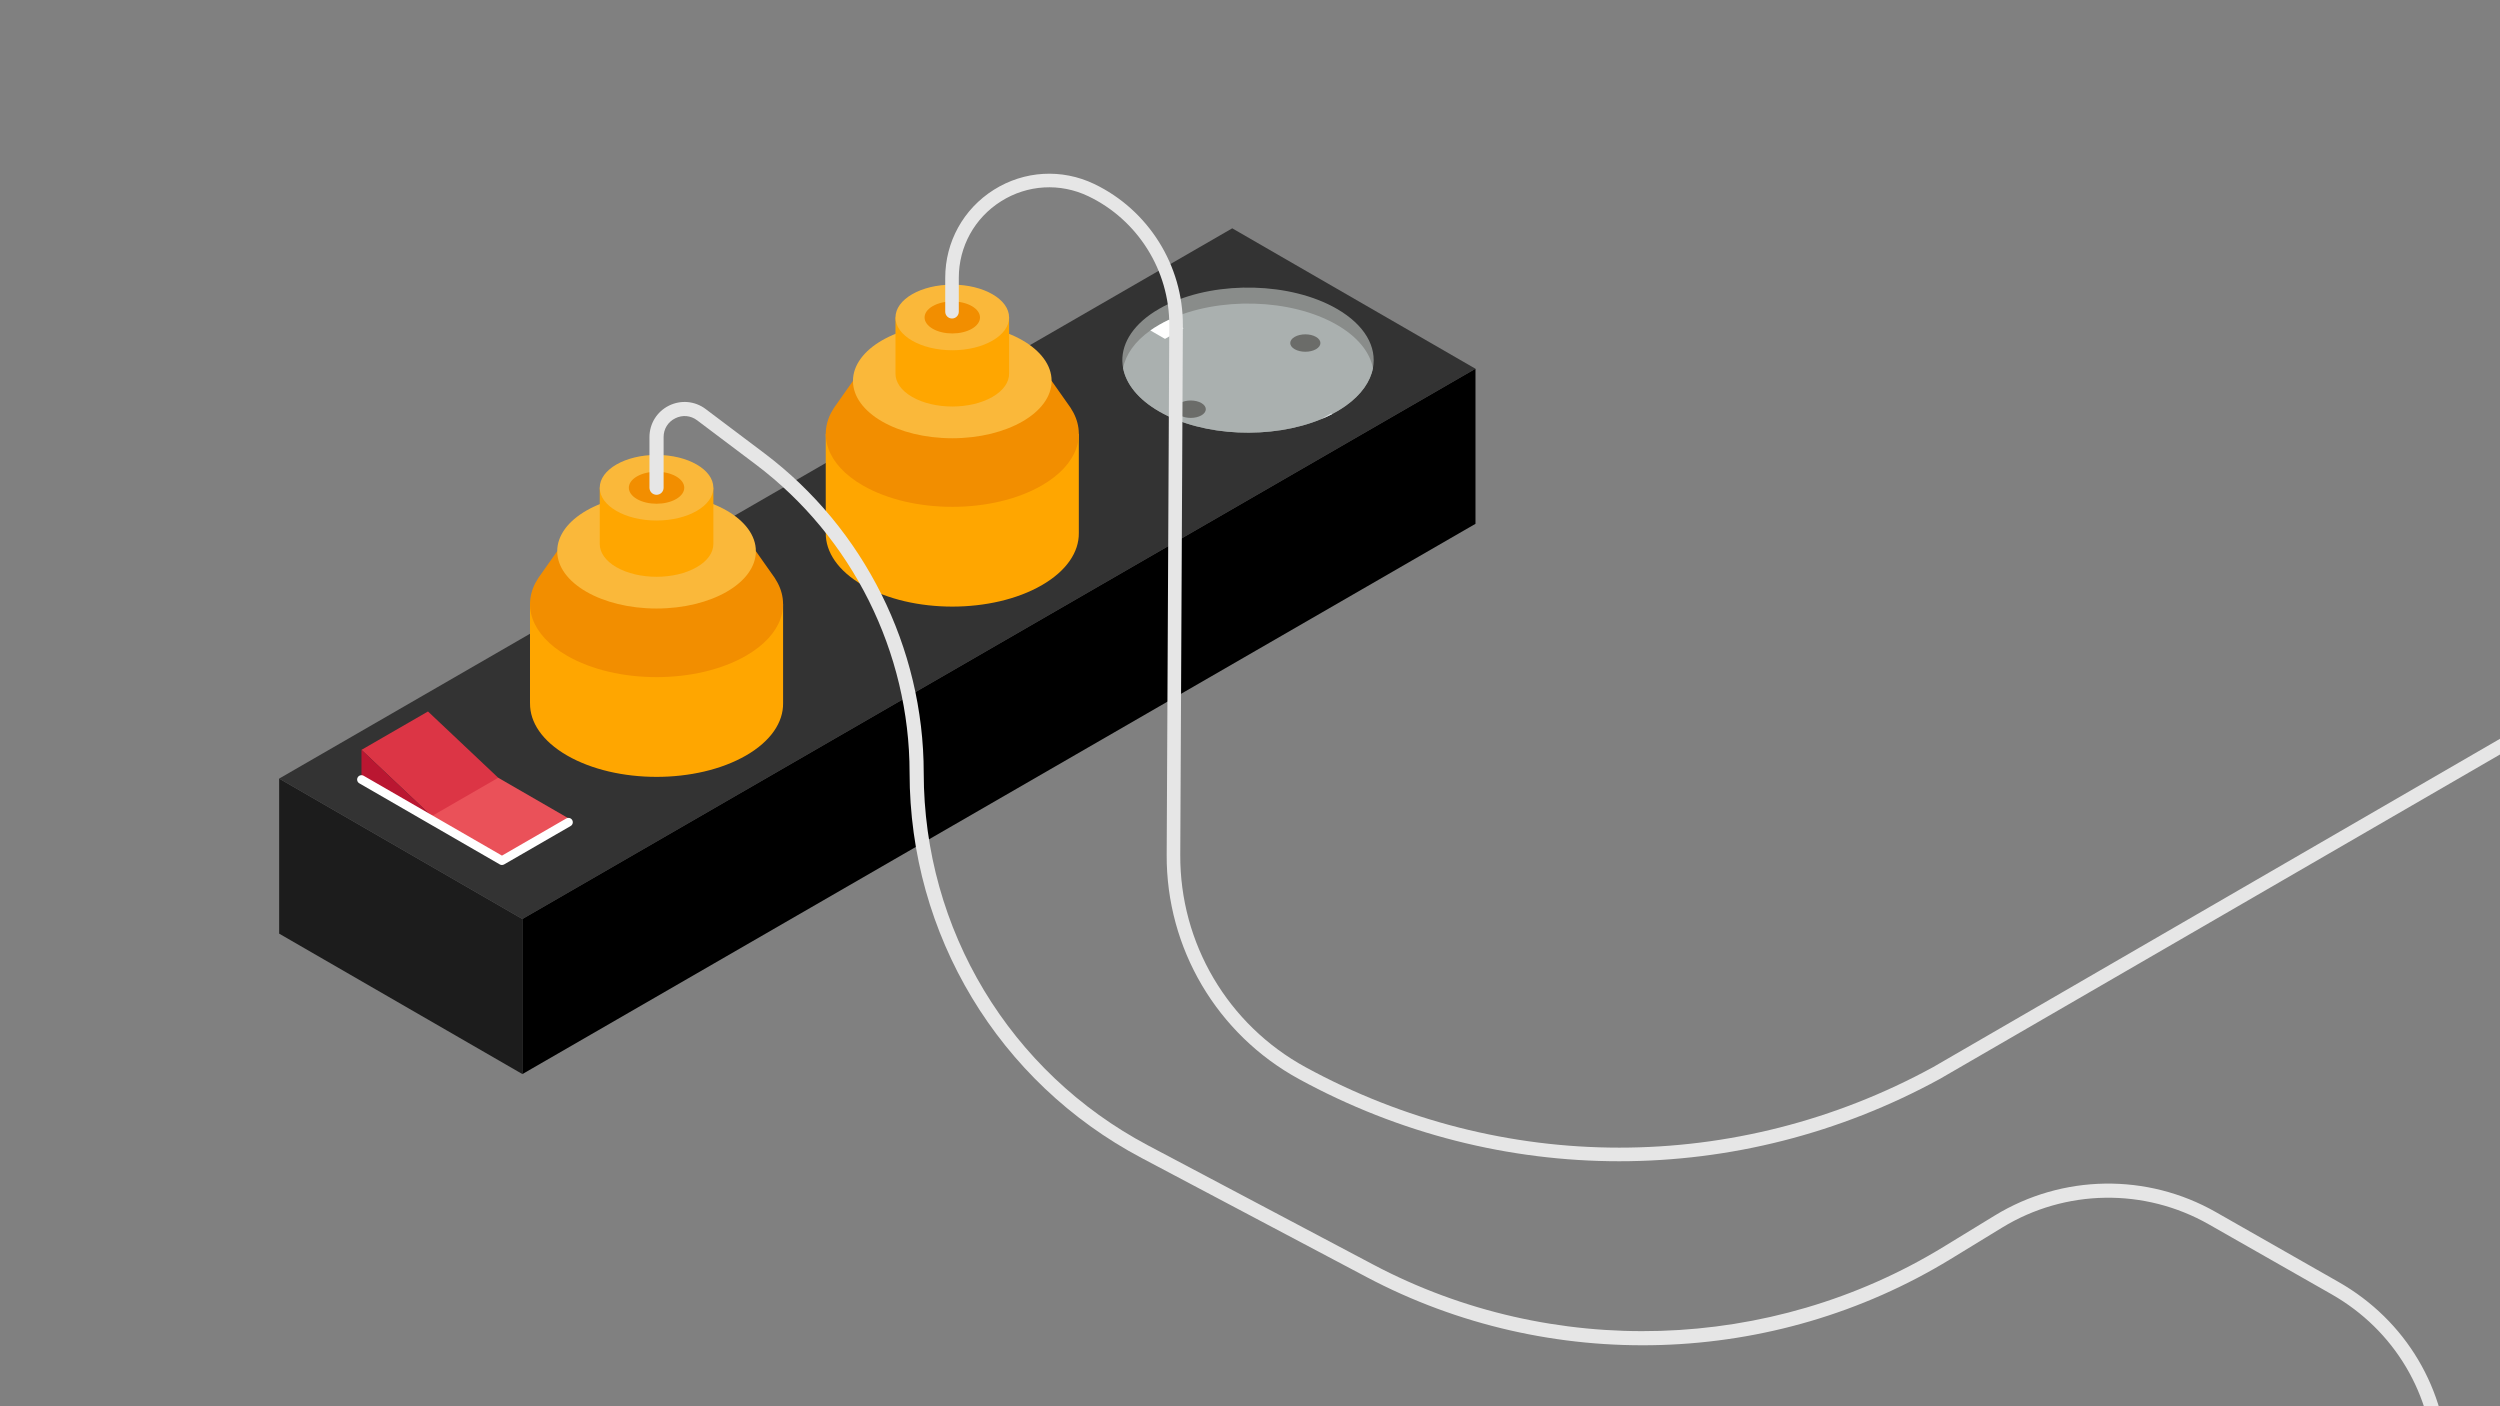 <?xml version="1.0" encoding="UTF-8"?><svg id="Livello_1" xmlns="http://www.w3.org/2000/svg" xmlns:xlink="http://www.w3.org/1999/xlink" viewBox="0 0 1920 1080"><rect x="0" y="0" width="1920" height="1080" fill="#808080" stroke="none"/><defs><style>.cls-1{fill:none;}.cls-2{clip-path:url(#clippath);}.cls-3{fill:#fab83a;}.cls-4{fill:#f28e00;}.cls-5{fill:#e6e6e6;}.cls-6{fill:#ea5159;}.cls-7{fill:#fff;}.cls-8{fill:#ffa600;}.cls-9{fill:#6b6c69;}.cls-10{fill:#333;}.cls-11{fill:#ba1631;}.cls-12{fill:#aab0af;}.cls-13{fill:#dce2e5;}.cls-14{fill:#dc3545;}.cls-15{fill:#1c1c1c;}.cls-16{fill:#898c8a;}</style><clipPath id="clippath"><rect class="cls-1" width="1920" height="1080"/></clipPath></defs><g class="cls-2"><g><g><polygon class="cls-10" points="1133.17 283.2 401.2 705.8 214.39 597.95 946.36 175.35 1133.17 283.2"/><polygon class="cls-15" points="214.39 597.95 214.39 717.04 401.2 824.89 401.2 705.8 214.39 597.95"/><polygon points="401.2 705.8 1133.17 283.2 1133.17 402.29 401.2 824.89 401.2 705.8"/><g><polygon class="cls-14" points="382.63 600.35 331.56 629.84 331.56 626.8 277.62 575.89 328.69 546.41 382.63 597.32 382.63 600.35"/><polygon class="cls-6" points="331.56 626.8 382.63 597.32 436.58 628.46 385.51 657.95 331.56 626.8"/><polygon class="cls-11" points="331.56 629.84 331.56 626.8 277.62 575.89 277.62 598.69 331.56 629.84"/></g><g><path class="cls-16" d="m1054.42,282.73c-1.98,10.35-8.94,20.42-20.93,28.95-2.11,1.47-4.37,2.93-6.76,4.3-1.19.69-2.39,1.36-3.62,1.99-1.26.65-2.54,1.31-3.85,1.91-1.56.74-3.16,1.44-4.79,2.09-37.7,15.55-90.42,13.54-124.24-5.99-16.14-9.32-25.38-21.11-27.69-33.26-2.76-14.43,4.22-29.35,20.93-41.23,2.11-1.49,4.35-2.91,6.76-4.3,2.39-1.39,4.89-2.7,7.47-3.9,37.9-17.78,93.72-16.49,129.02,3.9,21.56,12.44,30.8,29.31,27.69,45.55Z"/><g><path class="cls-12" d="m1054.42,282.73c-1.98,10.35-8.94,20.42-20.93,28.95-2.11,1.47-4.37,2.93-6.76,4.3-1.19.69-2.39,1.36-3.62,1.99-1.26.65-2.54,1.31-3.85,1.91-1.56.74-3.16,1.44-4.79,2.09-37.7,15.55-90.42,13.54-124.24-5.99-16.14-9.32-25.38-21.11-27.69-33.26,1.98-10.33,8.96-20.42,20.93-28.93,2.11-1.49,4.35-2.93,6.76-4.32,2.39-1.39,4.89-2.68,7.47-3.9,37.9-17.78,93.72-16.49,129.02,3.9,16.14,9.33,25.38,21.11,27.69,33.26Z"/><g><path class="cls-9" d="m922.67,309.54c4.53,2.61,4.53,6.85,0,9.46-4.53,2.61-11.86,2.61-16.39,0s-4.53-6.85,0-9.46c4.53-2.61,11.86-2.61,16.39,0Z"/><path class="cls-9" d="m1010.69,258.73c4.53,2.61,4.53,6.85,0,9.46-4.53,2.61-11.86,2.61-16.39,0-4.53-2.61-4.53-6.85,0-9.46,4.53-2.61,11.86-2.61,16.39,0Z"/></g><g><path class="cls-7" d="m897.71,245.57l11.23,6.49-14.22,8.21-11.23-6.49c2.1-1.49,4.34-2.92,6.75-4.31,2.39-1.38,4.9-2.68,7.47-3.9Z"/><path class="cls-13" d="m1023.11,317.97c-1.26.65-2.54,1.31-3.85,1.91-1.56.74-3.16,1.44-4.79,2.09l7.78-4.49.85.49Z"/></g></g></g><path class="cls-7" d="m385.51,664.33c-.58,0-1.16-.15-1.67-.45l-107.89-62.29c-1.6-.93-2.15-2.97-1.23-4.57.92-1.6,2.97-2.15,4.57-1.23l106.22,61.32,49.39-28.52c1.6-.93,3.65-.38,4.57,1.23.92,1.6.38,3.65-1.23,4.57l-51.07,29.48c-.52.3-1.1.45-1.67.45Z"/><g><path class="cls-8" d="m601.41,540.15v-76.21h-194.37v76.21h.02c-.17,14.49,9.31,29,28.45,40.06,37.96,21.91,99.5,21.91,137.45,0,19.15-11.05,28.62-25.57,28.45-40.06Z"/><path class="cls-4" d="m595.09,444.01h.02l-.33-.47c-.34-.5-.69-1-1.06-1.5l-13.21-18.74h-9.39c-37.48-20.57-96.31-20.57-133.78,0h-9.39l-13.07,18.55c-.46.62-.9,1.25-1.32,1.88l-.21.29h.01c-13.13,20.01-5.77,43.48,22.14,59.59,37.96,21.91,99.5,21.91,137.45,0,27.92-16.12,35.27-39.6,22.13-59.61Z"/><ellipse class="cls-3" cx="504.23" cy="423.3" rx="76.28" ry="44.04"/><path class="cls-8" d="m547.87,417.78v-43.21h-87.27v43.21h0c0,6.45,4.26,12.89,12.78,17.81,17.04,9.84,44.67,9.84,61.71,0,8.52-4.92,12.78-11.37,12.78-17.82Z"/><ellipse class="cls-3" cx="504.23" cy="374.57" rx="43.63" ry="25.19"/><path class="cls-4" d="m519.28,365.89c8.31,4.8,8.31,12.58,0,17.38-8.31,4.8-21.79,4.8-30.1,0-8.31-4.8-8.31-12.58,0-17.38,8.31-4.8,21.79-4.8,30.1,0Z"/></g><g><path class="cls-8" d="m828.54,409.38v-76.21h-194.37v76.21h.02c-.17,14.49,9.31,29,28.45,40.06,37.96,21.91,99.5,21.91,137.45,0,19.15-11.05,28.62-25.57,28.45-40.06Z"/><path class="cls-4" d="m822.22,313.23h.02l-.33-.47c-.34-.5-.69-1-1.05-1.5l-13.21-18.74h-9.39c-37.48-20.57-96.31-20.57-133.78,0h-9.39l-13.07,18.55c-.46.62-.9,1.25-1.32,1.88l-.21.29h.01c-13.13,20.01-5.77,43.48,22.14,59.59,37.96,21.91,99.5,21.91,137.45,0,27.92-16.12,35.27-39.6,22.13-59.61Z"/><ellipse class="cls-3" cx="731.36" cy="292.53" rx="76.28" ry="44.04"/><path class="cls-8" d="m775,287.01v-43.21h-87.27v43.21h0c0,6.45,4.26,12.89,12.78,17.81,17.04,9.84,44.67,9.84,61.71,0,8.52-4.92,12.78-11.37,12.78-17.82Z"/><ellipse class="cls-3" cx="731.36" cy="243.8" rx="43.63" ry="25.19"/><path class="cls-4" d="m746.41,235.11c8.31,4.8,8.31,12.58,0,17.38-8.31,4.8-21.79,4.8-30.1,0-8.31-4.8-8.31-12.58,0-17.38,8.31-4.8,21.79-4.8,30.1,0Z"/></g></g><path class="cls-5" d="m1243.61,891.84c-84.49,0-168.97-21.04-245.99-63.11-63.03-34.44-101.96-100.44-101.61-172.26l2-406.54c.21-42.09-24.19-81.04-62.15-99.22-21.66-10.38-46.73-8.93-67.05,3.87-20.32,12.8-32.45,34.78-32.45,58.8v26.02c0,2.88-2.33,5.21-5.21,5.21s-5.21-2.33-5.21-5.21v-26.02c0-27.62,13.95-52.9,37.32-67.62,23.38-14.72,52.2-16.38,77.11-4.46,41.58,19.91,68.3,62.57,68.08,108.68l-2,406.54c-.34,67.98,36.52,130.46,96.18,163.05,150.9,82.43,331.07,82.43,481.97,0l619.64-358.89c27.43-14.98,60.18-14.98,87.61,0l29.79,12.7c25.02,13.65,54.29,13.51,78.73-.15l228.02-129.71c2.51-1.42,5.69-.55,7.11,1.96,1.42,2.5.55,5.68-1.95,7.11l-228.05,129.73c-27.64,15.43-60.67,15.58-88.4.44l-29.79-12.7c-24.75-13.5-53.76-13.5-78.06-.22l-619.64,358.89c-77.01,42.07-161.5,63.11-245.99,63.11Z"/><path class="cls-5" d="m1698.81,1333.95c-1.82,0-3.6-.92-4.63-2.58-1.57-2.56-.78-5.9,1.77-7.48l99.39-61.3c47.41-29.24,75.13-79.95,74.15-135.63-.97-55.69-30.45-105.4-78.85-132.97l-94.25-53.68c-49.39-28.14-110.2-27.19-158.7,2.44l-39.62,24.21c-135.89,83.03-307.73,88.34-448.49,13.84l-172.86-91.48c-109.89-58.16-178.16-171.52-178.16-295.86,0-92.54-44.13-181.01-118.05-236.69l-45.09-33.96c-4.98-3.75-11.29-4.33-16.86-1.54-5.58,2.78-8.91,8.16-8.91,14.4v38.9c0,3-2.43,5.43-5.43,5.43s-5.43-2.43-5.43-5.43v-38.9c0-10.29,5.72-19.52,14.92-24.12,9.2-4.58,20.03-3.6,28.24,2.59l45.09,33.96c76.63,57.72,122.38,149.44,122.38,245.37,0,120.3,66.05,229.99,172.38,286.26l172.86,91.48c137.38,72.7,305.11,67.53,437.75-13.51l39.62-24.21c51.88-31.69,116.91-32.7,169.74-2.61l94.25,53.68c51.77,29.49,83.3,82.65,84.34,142.21,1.04,59.56-28.61,113.79-79.31,145.07l-99.39,61.3c-.89.55-1.87.81-2.84.81Z"/></g></g></svg>
